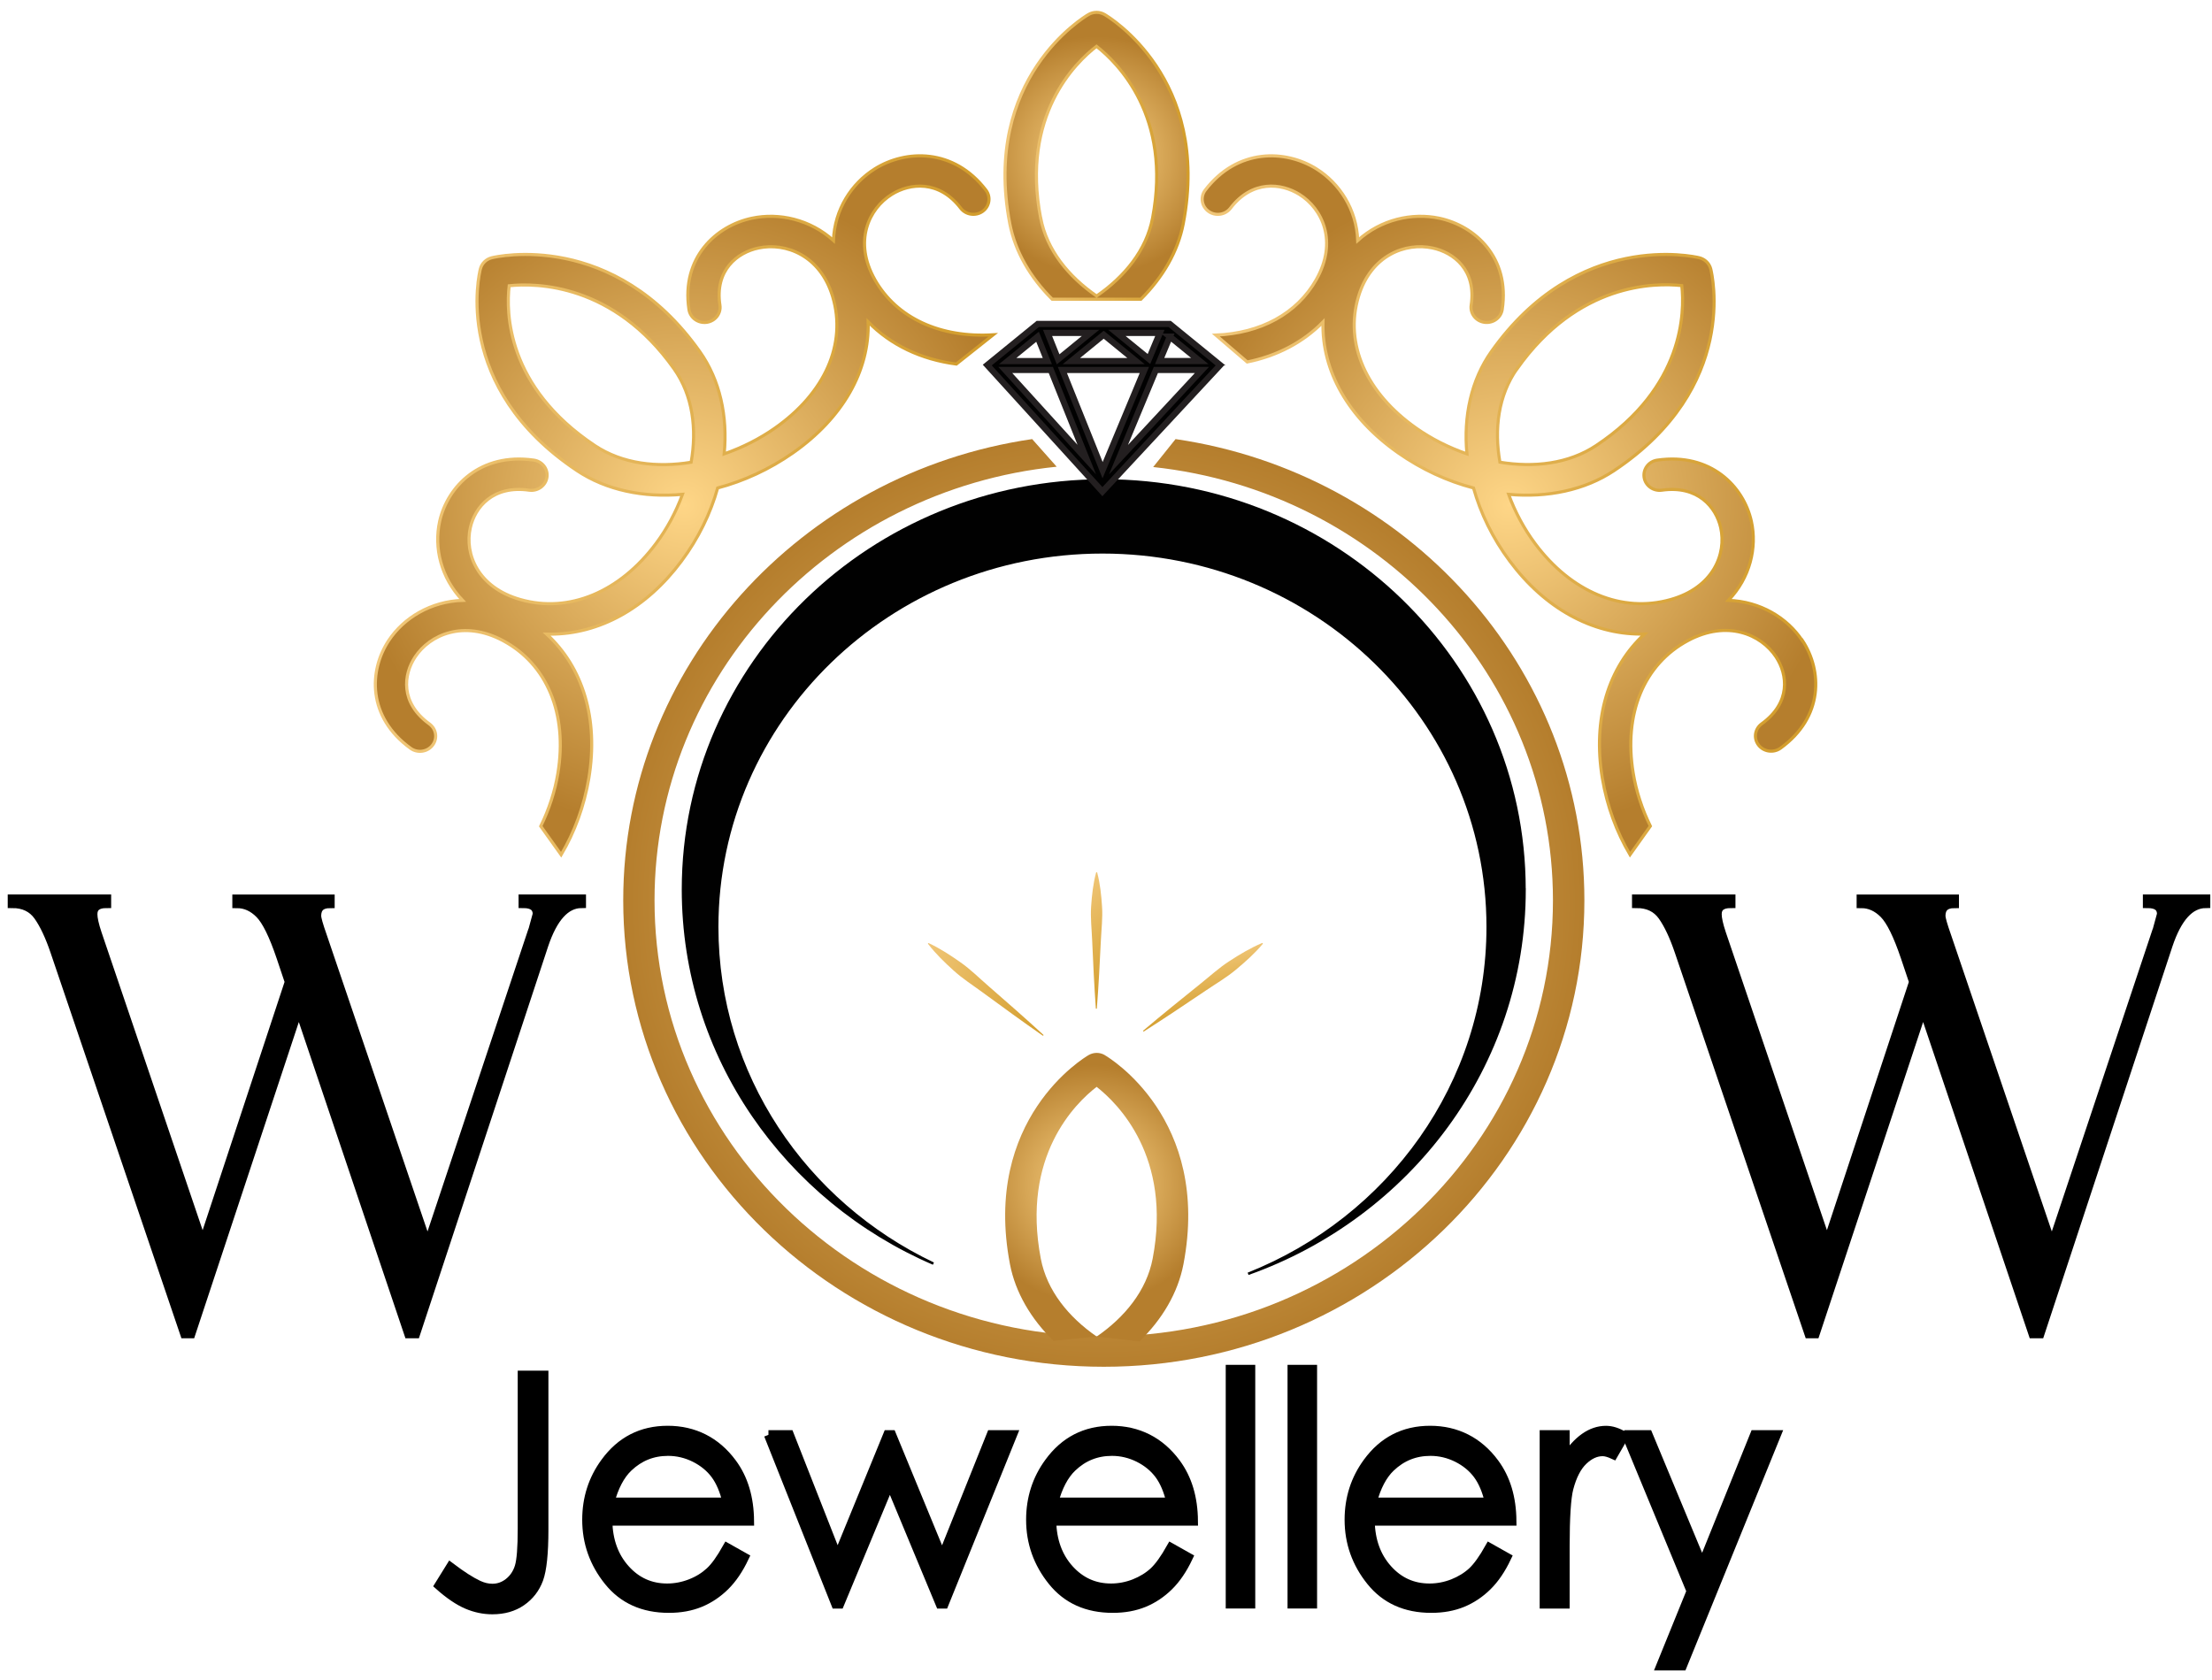 <svg width="179" height="136" viewBox="0 0 179 136" fill="none" xmlns="http://www.w3.org/2000/svg">
<path d="M95.125 35.542L93.318 37.799C111.488 39.74 125.668 54.722 125.668 72.868C125.668 92.329 109.362 108.157 89.317 108.157C69.272 108.157 52.966 92.323 52.966 72.868C52.966 54.656 67.25 39.628 85.51 37.773L83.525 35.537C64.822 38.262 50.433 53.963 50.433 72.868C50.433 93.684 67.877 110.617 89.322 110.617C110.767 110.617 128.212 93.684 128.212 72.868C128.212 53.968 113.828 38.267 95.13 35.537L95.125 35.542Z" fill="url(#paint0_radial_137_126)"/>
<path d="M70.797 22.633C69.058 19.561 70.286 16.901 72.166 15.73C73.639 14.813 75.984 14.553 77.744 16.851C78.162 17.395 78.956 17.508 79.52 17.105C80.084 16.698 80.199 15.928 79.781 15.383C77.169 11.975 73.294 12.102 70.797 13.661C68.907 14.843 67.533 16.962 67.444 19.464C65.559 17.757 63.041 17.197 60.848 17.66C57.949 18.272 55.118 20.844 55.75 25.047C55.85 25.72 56.502 26.183 57.187 26.087C57.881 25.99 58.362 25.363 58.257 24.691C57.829 21.858 59.673 20.427 61.386 20.07C63.564 19.612 66.374 20.646 67.382 24.013C68.52 27.824 66.771 31.802 62.691 34.66C61.49 35.501 60.09 36.219 58.602 36.734C58.9 33.687 58.257 30.753 56.628 28.455C49.655 18.598 40.197 20.763 39.8 20.86C39.345 20.972 38.99 21.313 38.875 21.756C38.776 22.143 36.546 31.323 46.699 38.094C49.07 39.673 52.089 40.294 55.228 40.009C54.7 41.451 53.964 42.811 53.092 43.978C50.146 47.931 46.046 49.638 42.124 48.527C38.656 47.549 37.585 44.823 38.06 42.709C38.431 41.048 39.894 39.255 42.824 39.673C43.508 39.77 44.161 39.306 44.26 38.634C44.364 37.961 43.884 37.335 43.189 37.238C38.865 36.621 36.212 39.372 35.58 42.184C35.104 44.319 35.679 46.759 37.434 48.588C34.859 48.675 32.67 50.004 31.453 51.843C29.85 54.268 29.719 58.028 33.229 60.565C33.793 60.972 34.587 60.855 35.005 60.31C35.423 59.765 35.308 58.996 34.744 58.588C32.378 56.877 32.644 54.604 33.59 53.173C34.796 51.349 37.538 50.157 40.703 51.848C44.281 53.759 45.942 57.778 45.143 62.597C44.908 64.019 44.438 65.486 43.759 66.867L45.409 69.179C46.495 67.345 47.274 65.236 47.65 62.985C48.444 58.196 47.18 54.019 44.229 51.313C44.333 51.313 44.432 51.324 44.537 51.324C48.485 51.324 52.298 49.245 55.145 45.414C56.523 43.565 57.505 41.538 58.075 39.495C60.179 38.939 62.263 37.987 64.17 36.652C68.217 33.815 70.369 29.989 70.254 26.051C72.072 27.915 74.532 29.092 77.389 29.464L80.376 27.095C76.083 27.36 72.563 25.745 70.792 22.627L70.797 22.633ZM55.928 37.411C53.181 37.864 50.371 37.549 48.135 36.061C40.975 31.293 40.954 25.256 41.205 23.127C43.388 22.897 49.65 22.938 54.539 29.846C56.074 32.016 56.398 34.742 55.928 37.411Z" fill="url(#paint1_radial_137_126)" stroke="url(#paint2_linear_137_126)" stroke-width="0.25" stroke-miterlimit="10"/>
<path d="M145.845 51.843C144.628 50.004 142.445 48.675 139.865 48.588C141.625 46.759 142.199 44.314 141.724 42.184C141.092 39.367 138.449 36.621 134.114 37.238C133.42 37.335 132.944 37.961 133.044 38.634C133.143 39.306 133.791 39.77 134.48 39.673C137.4 39.26 138.867 41.048 139.243 42.709C139.719 44.828 138.648 47.554 135.18 48.527C131.257 49.632 127.152 47.931 124.212 43.978C123.345 42.811 122.608 41.451 122.081 40.009C125.215 40.294 128.239 39.673 130.61 38.094C140.763 31.328 138.533 22.143 138.434 21.756C138.319 21.318 137.964 20.972 137.509 20.86C137.112 20.763 127.654 18.598 120.681 28.455C119.057 30.753 118.414 33.687 118.707 36.733C117.218 36.219 115.819 35.506 114.617 34.66C110.544 31.802 108.789 27.818 109.927 24.013C110.935 20.646 113.74 19.606 115.923 20.07C117.636 20.432 119.48 21.858 119.052 24.691C118.947 25.363 119.428 25.99 120.122 26.086C120.817 26.183 121.459 25.72 121.564 25.047C122.201 20.844 119.365 18.272 116.466 17.66C114.267 17.197 111.755 17.757 109.87 19.464C109.781 16.962 108.407 14.838 106.517 13.661C104.02 12.102 100.145 11.98 97.533 15.383C97.115 15.928 97.23 16.698 97.794 17.105C98.359 17.513 99.152 17.395 99.57 16.85C101.33 14.553 103.675 14.813 105.148 15.73C107.029 16.901 108.256 19.561 106.517 22.632C104.95 25.394 102.015 26.973 98.39 27.12L100.928 29.296C103.357 28.802 105.456 27.701 107.06 26.061C106.95 29.994 109.097 33.815 113.144 36.652C115.051 37.992 117.135 38.944 119.24 39.495C119.809 41.537 120.791 43.56 122.17 45.409C125.021 49.24 128.834 51.319 132.783 51.319C132.882 51.319 132.986 51.308 133.085 51.308C130.135 54.013 128.871 58.191 129.664 62.98C130.041 65.236 130.819 67.34 131.905 69.174L133.55 66.861C132.871 65.476 132.401 64.008 132.166 62.587C131.367 57.768 133.028 53.748 136.606 51.838C139.771 50.147 142.513 51.339 143.719 53.163C144.665 54.594 144.931 56.866 142.565 58.578C142.001 58.986 141.886 59.755 142.304 60.3C142.722 60.845 143.516 60.957 144.08 60.555C147.589 58.023 147.459 54.258 145.855 51.833L145.845 51.843ZM122.77 29.846C127.685 22.897 133.905 22.877 136.094 23.116C136.329 25.236 136.287 31.318 129.168 36.056C126.933 37.544 124.123 37.859 121.376 37.406C120.911 34.736 121.235 32.011 122.765 29.841L122.77 29.846Z" fill="url(#paint3_radial_137_126)" stroke="url(#paint4_linear_137_126)" stroke-width="0.25" stroke-miterlimit="10"/>
<path d="M95.753 18.099C98.004 6.341 89.737 1.38 89.387 1.176C88.984 0.941 88.483 0.941 88.081 1.176C87.726 1.38 79.463 6.341 81.714 18.099C82.148 20.356 83.375 22.455 85.146 24.217H92.322C94.092 22.455 95.32 20.356 95.753 18.099ZM84.211 17.651C82.623 9.362 87.005 5.078 88.734 3.748C90.442 5.083 94.839 9.413 93.267 17.651C92.771 20.239 91.016 22.389 88.739 23.958C86.467 22.389 84.707 20.239 84.216 17.651H84.211Z" fill="url(#paint5_radial_137_126)" stroke="url(#paint6_linear_137_126)" stroke-width="0.25" stroke-miterlimit="10"/>
<path d="M42.281 111.305H44.004V123.796C44.004 125.717 43.863 127.051 43.587 127.805C43.31 128.554 42.845 129.155 42.197 129.603C41.55 130.052 40.766 130.276 39.842 130.276C39.147 130.276 38.463 130.133 37.784 129.843C37.11 129.553 36.358 129.043 35.538 128.315L36.452 126.842C37.35 127.52 38.097 127.999 38.693 128.279C39.084 128.462 39.466 128.554 39.842 128.554C40.333 128.554 40.782 128.396 41.184 128.075C41.586 127.754 41.868 127.331 42.03 126.807C42.192 126.277 42.27 125.253 42.27 123.735V111.305H42.281Z" fill="black" stroke="black" stroke-width="0.75" stroke-miterlimit="10"/>
<path d="M58.844 125.268L60.228 126.048C59.773 127.006 59.251 127.775 58.656 128.361C58.06 128.947 57.392 129.395 56.65 129.701C55.909 130.006 55.068 130.159 54.128 130.159C52.049 130.159 50.425 129.425 49.249 127.963C48.074 126.501 47.489 124.846 47.489 123.002C47.489 121.264 47.985 119.716 48.978 118.361C50.236 116.634 51.918 115.768 54.033 115.768C56.149 115.768 57.94 116.654 59.241 118.422C60.165 119.67 60.63 121.234 60.646 123.103H49.176C49.208 124.693 49.683 125.997 50.597 127.011C51.511 128.03 52.644 128.534 53.986 128.534C54.634 128.534 55.266 128.412 55.882 128.172C56.499 127.933 57.016 127.607 57.449 127.209C57.883 126.812 58.342 126.16 58.844 125.268ZM58.844 121.58C58.624 120.643 58.306 119.889 57.888 119.328C57.47 118.768 56.917 118.315 56.227 117.968C55.538 117.627 54.817 117.454 54.06 117.454C52.806 117.454 51.736 117.887 50.832 118.748C50.174 119.374 49.678 120.322 49.343 121.58H58.844Z" fill="black" stroke="black" stroke-width="0.75" stroke-miterlimit="10"/>
<path d="M62.184 116.124H63.871L67.777 126.063L71.846 116.124H72.144L76.238 126.063L80.218 116.124H81.926L76.39 129.812H76.087L72.013 120.011L67.939 129.812H67.636L62.194 116.124H62.184Z" fill="black" stroke="black" stroke-width="0.75" stroke-miterlimit="10"/>
<path d="M94.765 125.268L96.149 126.048C95.694 127.006 95.172 127.775 94.577 128.361C93.981 128.947 93.313 129.395 92.571 129.701C91.829 130.006 90.989 130.159 90.049 130.159C87.97 130.159 86.345 129.425 85.17 127.963C83.995 126.501 83.41 124.846 83.41 123.002C83.41 121.264 83.906 119.716 84.899 118.361C86.157 116.634 87.839 115.768 89.954 115.768C92.07 115.768 93.861 116.654 95.162 118.422C96.086 119.67 96.551 121.234 96.567 123.103H85.097C85.129 124.693 85.604 125.997 86.518 127.011C87.432 128.024 88.56 128.534 89.907 128.534C90.555 128.534 91.187 128.412 91.803 128.172C92.414 127.928 92.937 127.607 93.37 127.209C93.799 126.807 94.263 126.16 94.765 125.268ZM94.765 121.58C94.545 120.643 94.227 119.889 93.809 119.328C93.391 118.768 92.838 118.315 92.148 117.968C91.459 117.627 90.738 117.454 89.981 117.454C88.727 117.454 87.651 117.887 86.753 118.748C86.095 119.374 85.599 120.322 85.264 121.58H94.765Z" fill="black" stroke="black" stroke-width="0.75" stroke-miterlimit="10"/>
<path d="M99.564 110.836H101.203V129.807H99.564V110.836Z" fill="black" stroke="black" stroke-width="0.75" stroke-miterlimit="10"/>
<path d="M104.566 110.836H106.206V129.807H104.566V110.836Z" fill="black" stroke="black" stroke-width="0.75" stroke-miterlimit="10"/>
<path d="M120.537 125.268L121.921 126.048C121.467 127.006 120.945 127.775 120.349 128.361C119.754 128.947 119.085 129.395 118.344 129.701C117.602 130.006 116.761 130.159 115.821 130.159C113.742 130.159 112.118 129.425 110.943 127.963C109.768 126.501 109.183 124.846 109.183 123.002C109.183 121.264 109.679 119.716 110.671 118.361C111.93 116.634 113.612 115.768 115.727 115.768C117.842 115.768 119.634 116.654 120.934 118.422C121.859 119.67 122.323 121.234 122.339 123.103H110.87C110.901 124.693 111.376 125.997 112.29 127.011C113.204 128.03 114.332 128.534 115.68 128.534C116.328 128.534 116.959 128.412 117.576 128.172C118.187 127.928 118.709 127.607 119.143 127.209C119.571 126.807 120.036 126.16 120.537 125.268ZM120.537 121.58C120.318 120.643 119.999 119.889 119.581 119.328C119.164 118.768 118.61 118.315 117.921 117.968C117.231 117.627 116.51 117.454 115.753 117.454C114.5 117.454 113.429 117.887 112.525 118.748C111.867 119.374 111.371 120.322 111.037 121.58H120.537Z" fill="black" stroke="black" stroke-width="0.75" stroke-miterlimit="10"/>
<path d="M124.969 116.124H126.645V118.126C127.147 117.336 127.674 116.751 128.228 116.358C128.781 115.966 129.361 115.772 129.962 115.772C130.416 115.772 130.897 115.925 131.414 116.236L130.557 117.718C130.213 117.561 129.925 117.479 129.69 117.479C129.142 117.479 128.614 117.718 128.108 118.202C127.601 118.686 127.215 119.435 126.948 120.449C126.745 121.228 126.645 122.808 126.645 125.182V129.812H124.969V116.124Z" fill="black" stroke="black" stroke-width="0.75" stroke-miterlimit="10"/>
<path d="M131.628 116.124H133.362L137.744 126.664L141.996 116.124H143.74L136.136 134.82H134.402L136.856 128.778L131.623 116.129L131.628 116.124Z" fill="black" stroke="black" stroke-width="0.75" stroke-miterlimit="10"/>
<path d="M33.622 107.937H33.079L24.179 81.533L15.441 107.937H14.95L4.458 77.02C4.035 75.767 3.58 74.804 3.1 74.126C2.619 73.454 1.919 73.118 1 73.118V72.766H8.62V73.118C7.879 73.118 7.508 73.408 7.508 73.989C7.508 74.335 7.623 74.86 7.858 75.563L16.402 100.744L23.422 79.47L22.743 77.448C22.142 75.675 21.573 74.513 21.025 73.958C20.476 73.403 19.86 73.123 19.176 73.123V72.771H26.707V73.123C25.981 73.123 25.616 73.459 25.616 74.131C25.616 74.335 25.767 74.875 26.075 75.751L34.599 100.841L43.112 75.308C43.128 75.247 43.144 75.206 43.154 75.191L43.483 73.989C43.483 73.408 43.102 73.118 42.339 73.118V72.766H47.045V73.118C45.76 73.133 44.747 74.254 44 76.48L33.627 107.937H33.622Z" fill="black" stroke="black" stroke-width="0.75" stroke-miterlimit="10"/>
<path d="M165.064 107.937H164.52L155.621 81.533L146.883 107.937H146.392L135.899 77.02C135.476 75.767 135.022 74.804 134.541 74.126C134.061 73.454 133.361 73.118 132.441 73.118V72.766H140.062V73.118C139.32 73.118 138.949 73.408 138.949 73.989C138.949 74.335 139.064 74.86 139.299 75.563L147.844 100.744L154.863 79.47L154.184 77.448C153.584 75.675 153.014 74.513 152.466 73.958C151.918 73.403 151.301 73.123 150.617 73.123V72.771H158.148V73.123C157.423 73.123 157.057 73.459 157.057 74.131C157.057 74.335 157.208 74.875 157.517 75.751L166.04 100.841L174.554 75.308C174.569 75.247 174.585 75.206 174.595 75.191L174.924 73.989C174.924 73.408 174.543 73.118 173.781 73.118V72.766H178.486V73.118C177.202 73.133 176.188 74.254 175.442 76.48L165.069 107.937H165.064Z" fill="black" stroke="black" stroke-width="0.75" stroke-miterlimit="10"/>
<path d="M123.37 71.988C123.37 86.282 114.052 98.463 101 103.094C112.376 98.575 120.388 87.704 120.388 75.019C120.388 58.274 106.432 44.702 89.212 44.702C71.992 44.702 58.037 58.279 58.037 75.019C58.037 86.99 65.171 97.342 75.533 102.268C63.594 97.123 55.269 85.503 55.269 71.988C55.269 53.704 70.514 38.885 89.317 38.885C108.119 38.885 123.365 53.704 123.365 71.988H123.37Z" fill="#010101" stroke="#010101" stroke-width="0.2" stroke-miterlimit="10"/>
<path d="M98.469 29.327L94.657 26.219H83.976L79.892 29.546L88.817 39.358L89.209 39.791L89.606 39.363L98.736 29.551L98.464 29.327H98.469ZM94.662 27.243L97.091 29.22H93.842L94.667 27.243H94.662ZM93.858 26.943L92.975 29.057L90.384 26.943H93.858ZM91.93 29.225H86.697L89.314 27.09L91.93 29.225ZM88.248 26.943L85.626 29.082L84.77 26.943H88.248ZM83.96 27.253L84.754 29.225H81.542L83.96 27.253ZM81.349 29.943H85.036L87.945 37.197L81.349 29.943ZM89.225 38.053L85.971 29.943H92.604L89.225 38.053ZM90.51 37.203L93.534 29.943H97.263L90.51 37.203Z" fill="#010101" stroke="#231F20" stroke-width="0.5" stroke-miterlimit="10"/>
<path d="M89.4 85.39C88.998 85.156 88.497 85.156 88.095 85.39C87.739 85.594 79.477 90.556 81.728 102.313C82.167 104.606 83.425 106.735 85.238 108.513L88.747 108.172C86.475 106.603 84.715 104.453 84.224 101.865C82.637 93.577 87.019 89.292 88.742 87.963C90.45 89.297 94.848 93.628 93.276 101.865C92.779 104.453 91.025 106.603 88.747 108.172L92.21 108.564C94.054 106.776 95.323 104.631 95.767 102.318C98.018 90.561 89.75 85.599 89.4 85.395V85.39Z" fill="url(#paint7_radial_137_126)"/>
<path d="M88.678 81.61C88.547 79.776 88.458 77.947 88.38 76.113C88.343 75.196 88.234 74.279 88.296 73.368C88.359 72.451 88.453 71.539 88.698 70.622C88.704 70.596 88.73 70.586 88.756 70.591C88.772 70.591 88.782 70.606 88.787 70.622C89.028 71.539 89.121 72.456 89.179 73.368C89.242 74.284 89.127 75.201 89.085 76.113C88.996 77.942 88.902 79.776 88.761 81.605C88.761 81.63 88.74 81.646 88.714 81.646C88.693 81.646 88.672 81.625 88.672 81.605L88.678 81.61Z" fill="url(#paint8_linear_137_126)"/>
<path d="M84.371 83.811C82.742 82.675 81.139 81.508 79.54 80.337C78.741 79.746 77.9 79.216 77.169 78.549C76.433 77.886 75.722 77.199 75.101 76.394C75.085 76.373 75.091 76.348 75.111 76.333C75.127 76.322 75.143 76.322 75.158 76.333C76.083 76.766 76.918 77.316 77.728 77.886C78.543 78.457 79.243 79.16 79.99 79.807C81.483 81.106 82.972 82.41 84.429 83.75C84.445 83.765 84.45 83.796 84.429 83.811C84.413 83.826 84.387 83.831 84.371 83.816V83.811Z" fill="url(#paint9_linear_137_126)"/>
<path d="M92.521 83.403C94.041 82.12 95.587 80.866 97.138 79.623C97.916 79.002 98.648 78.324 99.489 77.784C100.324 77.239 101.181 76.725 102.131 76.322C102.152 76.312 102.184 76.322 102.189 76.348C102.194 76.363 102.189 76.383 102.184 76.394C101.531 77.173 100.784 77.835 100.021 78.472C99.259 79.114 98.392 79.613 97.567 80.174C95.916 81.289 94.26 82.4 92.573 83.475C92.553 83.49 92.526 83.48 92.511 83.465C92.5 83.444 92.5 83.424 92.521 83.409V83.403Z" fill="url(#paint10_linear_137_126)"/>
<defs>
<radialGradient id="paint0_radial_137_126" cx="0" cy="0" r="1" gradientUnits="userSpaceOnUse" gradientTransform="translate(89.312 73.082) scale(38.691 37.739)">
<stop stop-color="#FED687"/>
<stop offset="1" stop-color="#B57E2D"/>
</radialGradient>
<radialGradient id="paint1_radial_137_126" cx="0" cy="0" r="1" gradientUnits="userSpaceOnUse" gradientTransform="translate(55.38 40.896) scale(27.076 26.409)">
<stop stop-color="#FED687"/>
<stop offset="1" stop-color="#B57E2D"/>
</radialGradient>
<linearGradient id="paint2_linear_137_126" x1="30.315" y1="40.921" x2="80.58" y2="40.921" gradientUnits="userSpaceOnUse">
<stop stop-color="#F1C779"/>
<stop offset="1" stop-color="#D29C2A"/>
</linearGradient>
<radialGradient id="paint3_radial_137_126" cx="0" cy="0" r="1" gradientUnits="userSpaceOnUse" gradientTransform="translate(122.102 40.896) scale(26.992 26.328)">
<stop stop-color="#FED687"/>
<stop offset="1" stop-color="#B57E2D"/>
</radialGradient>
<linearGradient id="paint4_linear_137_126" x1="97.215" y1="40.921" x2="146.989" y2="40.921" gradientUnits="userSpaceOnUse">
<stop stop-color="#F1C779"/>
<stop offset="1" stop-color="#D29C2A"/>
</linearGradient>
<radialGradient id="paint5_radial_137_126" cx="0" cy="0" r="1" gradientUnits="userSpaceOnUse" gradientTransform="translate(88.734 12.613) scale(9.913 9.669)">
<stop stop-color="#FED687"/>
<stop offset="1" stop-color="#B57E2D"/>
</radialGradient>
<linearGradient id="paint6_linear_137_126" x1="81.26" y1="12.613" x2="96.208" y2="12.613" gradientUnits="userSpaceOnUse">
<stop stop-color="#F1C779"/>
<stop offset="1" stop-color="#D29C2A"/>
</linearGradient>
<radialGradient id="paint7_radial_137_126" cx="0" cy="0" r="1" gradientUnits="userSpaceOnUse" gradientTransform="translate(88.454 95.855) scale(9.91 9.666)">
<stop stop-color="#FED687"/>
<stop offset="1" stop-color="#B57E2D"/>
</radialGradient>
<linearGradient id="paint8_linear_137_126" x1="85.612" y1="73.057" x2="91.702" y2="79.322" gradientUnits="userSpaceOnUse">
<stop stop-color="#F1C779"/>
<stop offset="1" stop-color="#D29C2A"/>
</linearGradient>
<linearGradient id="paint9_linear_137_126" x1="74.035" y1="78.314" x2="85.442" y2="81.987" gradientUnits="userSpaceOnUse">
<stop stop-color="#F1C779"/>
<stop offset="1" stop-color="#D29C2A"/>
</linearGradient>
<linearGradient id="paint10_linear_137_126" x1="96.647" y1="77.362" x2="97.988" y2="82.452" gradientUnits="userSpaceOnUse">
<stop stop-color="#F1C779"/>
<stop offset="1" stop-color="#D29C2A"/>
</linearGradient>
</defs>
</svg>
